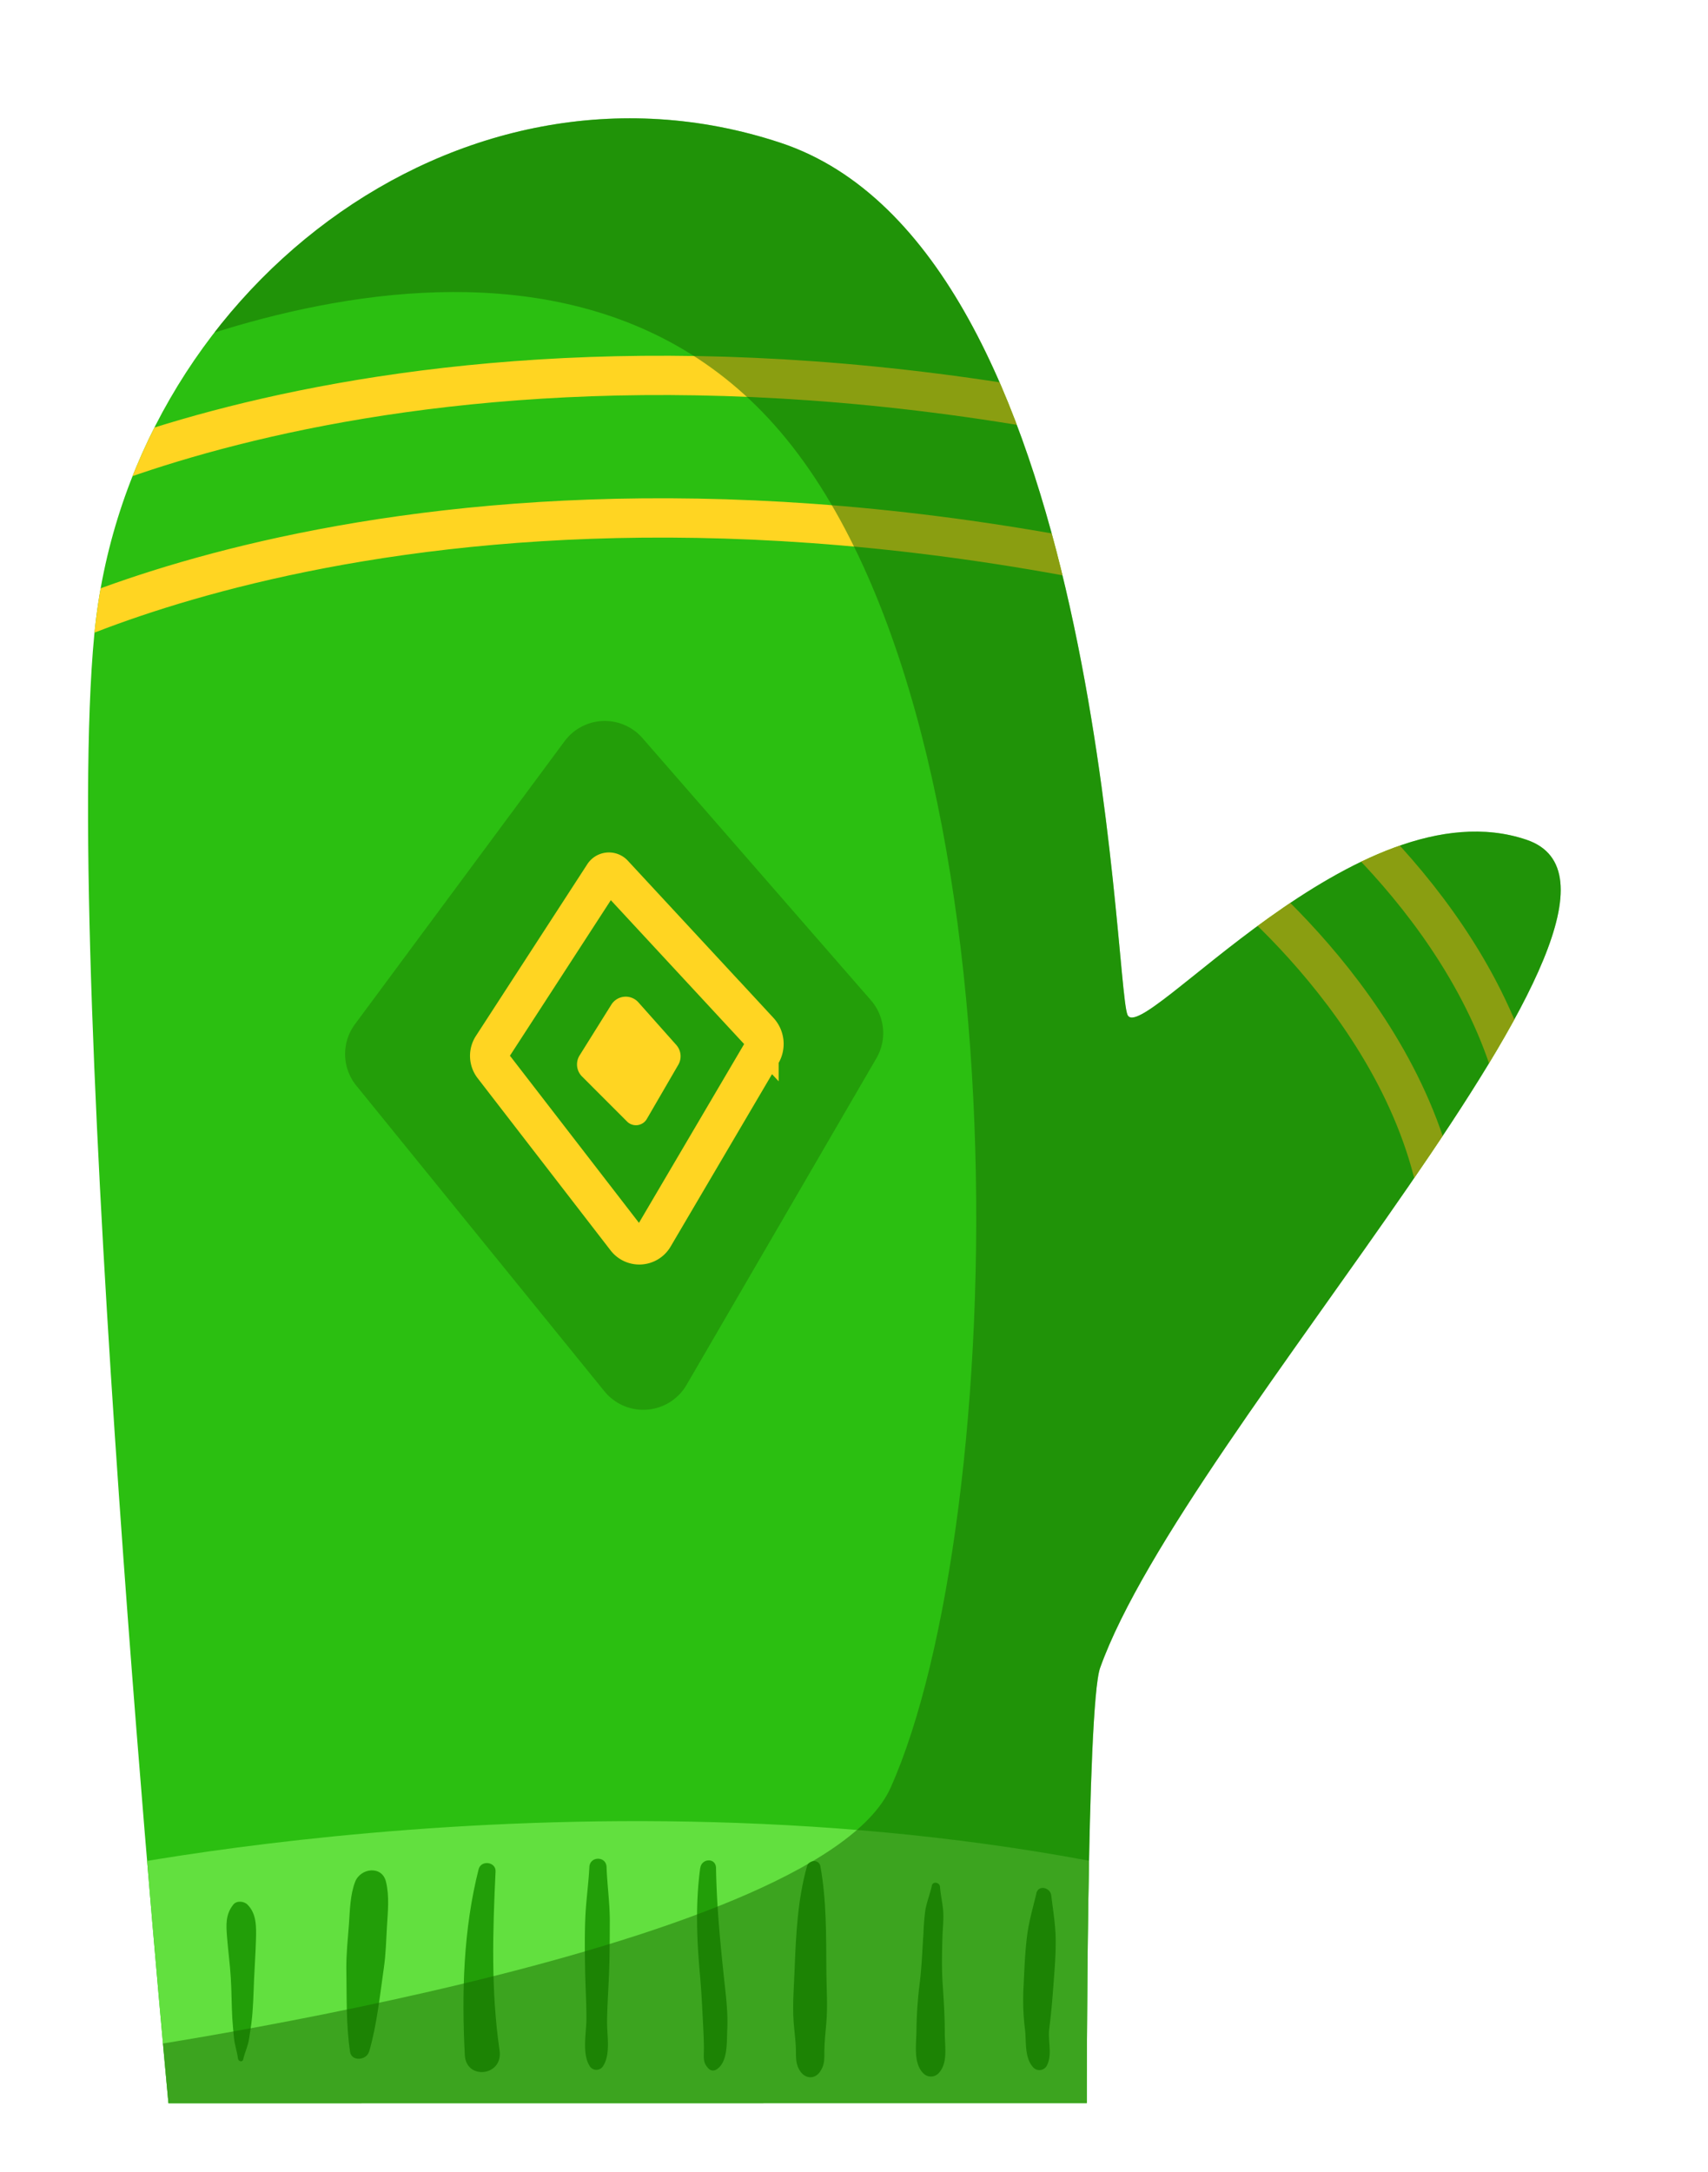 <svg xmlns="http://www.w3.org/2000/svg" xmlns:xlink="http://www.w3.org/1999/xlink" viewBox="0 0 651.79 828.8"><defs><clipPath id="clip-path" transform="translate(33.59 45.15)"><path d="M30.69,757.42s-40.82-430-28.3-560.36S141.11-31.37,264.19,9.31,391.44,329.53,396.66,342.05s87.61-88.66,152.28-66.76-130.21,225-162.71,316c-5.22,14.61-5.08,166.09-5.08,166.09Z" style="fill:#2bbf11"/></clipPath><clipPath id="clip-path-2" transform="translate(33.59 45.15)"><path d="M-9.47,670.94s211.81-47.61,420.71,0l-19.43,103L24.54,770.05Z" style="fill:#62e03f"/></clipPath></defs><g id="Layer_2" data-name="Layer 2"><g id="mitten"><g id="Layer_4" data-name="Layer 4"><path d="M30.69,757.42s-40.82-430-28.3-560.36S141.11-31.37,264.19,9.31,391.44,329.53,396.66,342.05s87.61-88.66,152.28-66.76-130.21,225-162.71,316c-5.22,14.61-5.08,166.09-5.08,166.09Z" transform="translate(33.59 45.15)" style="fill:#2bbf11"/><g style="clip-path:url(#clip-path)"><path d="M-29.88,202.62s165.18-94.25,456.67-24.29" transform="translate(33.59 45.15)" style="fill:none;stroke:#ffd522;stroke-miterlimit:10;stroke-width:15px"/><path d="M-29.88,148.21S135.3,54,426.79,123.92" transform="translate(33.59 45.15)" style="fill:none;stroke:#ffd522;stroke-miterlimit:10;stroke-width:15px"/><path d="M-9.47,670.94s211.81-47.61,420.71,0l-19.43,103L24.54,770.05Z" transform="translate(33.59 45.15)" style="fill:#62e03f"/><g style="clip-path:url(#clip-path-2)"><path d="M72,738.06c.31-9.73,1.11-19.34,1.14-29.09,0-9.25,1-19.09-.42-28.23-.74-4.83-7.49-3.06-7.92,1.07-.94,9.07.61,19,1.07,28.13.48,9.45,1.73,18.71,2.47,28.12a1.83,1.83,0,0,0,3.66,0Z" transform="translate(33.59 45.15)" style="fill:#62e03f"/><path d="M59.23,740.66c.55-2.5,1.67-4.71,2.12-7.23.38-2.17.69-4.37,1-6.56.68-5.44.78-11,1-16.43.22-5.15.6-10.3.74-15.46.12-4.75.31-9.78-3.23-13.34-1.34-1.35-4.14-1.63-5.43,0-3,3.79-2.74,7.7-2.38,12.37.41,5.16,1.11,10.29,1.43,15.46s.29,10.32.57,15.47c.15,2.57.43,5.15.67,7.72s1.18,5,1.5,7.73c.13,1.06,1.75,1.51,2,.27Z" transform="translate(33.59 45.15)" style="fill:#229e08"/><path d="M107.26,737.78c3-10.31,4.12-21.51,5.65-32.14.74-5.14.86-10.37,1.16-15.56.33-5.68,1-11.59-.37-17.18-1.53-6.34-9.73-5.2-11.75,0-1.94,5-2,10.91-2.38,16.21-.42,5.5-1,11-1,16.54.19,10.65-.15,21.58,1.42,32.13.57,3.85,6.28,3.27,7.23,0Z" transform="translate(33.59 45.15)" style="fill:#229e08"/><path d="M149.07,668.07c-5.85,23.14-6.51,47.18-5.28,71,.5,9.65,14.7,8.05,13.26-1.8-3.32-22.65-2.61-45.49-1.53-68.29.17-3.71-5.54-4.44-6.45-.87Z" transform="translate(33.59 45.15)" style="fill:#229e08"/><path d="M191.32,667.3c-.33,6.54-1.3,13.05-1.56,19.57s-.18,13.07-.07,19.58c.11,6.19.51,12.4.51,18.59,0,5.53-1.78,13.3,1.21,18.15a3,3,0,0,0,5.18,0c2.94-4.61,1.4-11.88,1.48-17.17.09-6.53.59-13,.81-19.57.21-6.2.22-12.4.24-18.6,0-6.83-1-13.71-1.24-20.55-.14-4.24-6.35-4.22-6.56,0Z" transform="translate(33.59 45.15)" style="fill:#229e08"/><path d="M233.62,667.65c-1.84,13.74-1.34,26.84-.11,40.61.57,6.38.89,12.73,1.2,19.12.18,3.5.38,7,.3,10.48-.06,2.8-.18,4.32,1.85,6.4a2.37,2.37,0,0,0,2.84.36c4.58-2.71,4-10.57,4.24-15.33.32-6.68-.58-13.44-1.29-20.07-1.47-13.8-2.77-27.69-3-41.57-.08-4-5.51-3.71-6,0Z" transform="translate(33.59 45.15)" style="fill:#229e08"/><path d="M274.39,666.91c-3.59,12.82-4.24,26.26-4.75,39.54-.25,6.58-.84,13.35-.37,19.93.23,3.33.74,6.63.85,10,.12,3.53-.3,6.16,1.86,9.11,1.95,2.64,5.36,2.75,7.29,0s1.69-4.86,1.73-8.11.37-6.64.69-10c.65-6.89.09-14,.06-20.92-.08-13.24.08-26.5-2.29-39.54-.48-2.65-4.41-2.36-5.07,0Z" transform="translate(33.59 45.15)" style="fill:#229e08"/><path d="M322,674.43c-.66,3.11-1.91,6.14-2.46,9.27a87.51,87.51,0,0,0-.72,8.74c-.43,6.2-.64,12.41-1.36,18.58a158.55,158.55,0,0,0-1.33,18.6c0,5.24-1.34,12.61,2.75,16.49a4,4,0,0,0,5.57,0c3.87-3.92,2.46-10.36,2.5-15.51,0-6.23-.39-12.39-.81-18.6-.4-5.87-.26-11.72-.1-17.61.08-3.21.48-6.56.32-9.77s-1-6.49-1.23-9.77c-.11-1.69-2.73-2.28-3.13-.42Z" transform="translate(33.59 45.15)" style="fill:#229e08"/><path d="M361.91,677.36c-1.31,5.42-2.89,10.79-3.57,16.33-.76,6.14-1,12.25-1.29,18.44a91.38,91.38,0,0,0,.44,16.54c.71,5-.35,11.32,3.32,15.2a3.22,3.22,0,0,0,5-.65c2.32-4.22.4-9.49,1-14.23.73-5.63,1.2-11.19,1.62-16.86.4-5.51.88-11,.85-16.5,0-5.88-1-11.67-1.7-17.49-.37-3-4.86-4.24-5.71-.78Z" transform="translate(33.59 45.15)" style="fill:#229e08"/></g><path d="M431.65,285.21s77.73,58.29,85.5,138.94" transform="translate(33.59 45.15)" style="fill:none;stroke:#ffd522;stroke-miterlimit:10;stroke-width:15px"/><path d="M463.71,253.14s77.73,58.3,85.5,139" transform="translate(33.59 45.15)" style="fill:none;stroke:#ffd522;stroke-miterlimit:10;stroke-width:15px"/><path d="M101.86,345.69l80-108a19.09,19.09,0,0,1,29.74-1.17l87.14,100a19.08,19.08,0,0,1,2.11,22.15L228.4,483.32a19.1,19.1,0,0,1-31.34,2.43L102.37,369.1A19.11,19.11,0,0,1,101.86,345.69Z" transform="translate(33.59 45.15)" style="fill:#239e09"/><path d="M154.32,354.23l42.5-65.52a2.33,2.33,0,0,1,3.68-.32l55.55,59.95a7.17,7.17,0,0,1,.92,8.5l-41.13,69.92a6.34,6.34,0,0,1-10.48.66l-50.73-65.71A6.45,6.45,0,0,1,154.32,354.23Z" transform="translate(33.59 45.15)" style="fill:none;stroke:#ffd522;stroke-miterlimit:10;stroke-width:15px"/><path d="M187.59,357.59l12.11-19.37a6.48,6.48,0,0,1,10.34-.87l14.45,16.25a6.49,6.49,0,0,1,.76,7.57l-12,20.66a4.8,4.8,0,0,1-7.54,1L188.5,365.61A6.49,6.49,0,0,1,187.59,357.59Z" transform="translate(33.59 45.15)" style="fill:#ffd522"/><path d="M-16.27,108.37S168.34,6.35,264.53,120,351,536.86,306.31,636.94C277.77,700.84.24,739,.24,739l6.81,44.69H413.19L419,602,618.2,271.6,504.52,231.77l-94.25,55.38L352-.45,184.85-45.15,21.62,29.67Z" transform="translate(33.59 45.15)" style="fill:#176800;opacity:0.5"/></g></g></g></g></svg>